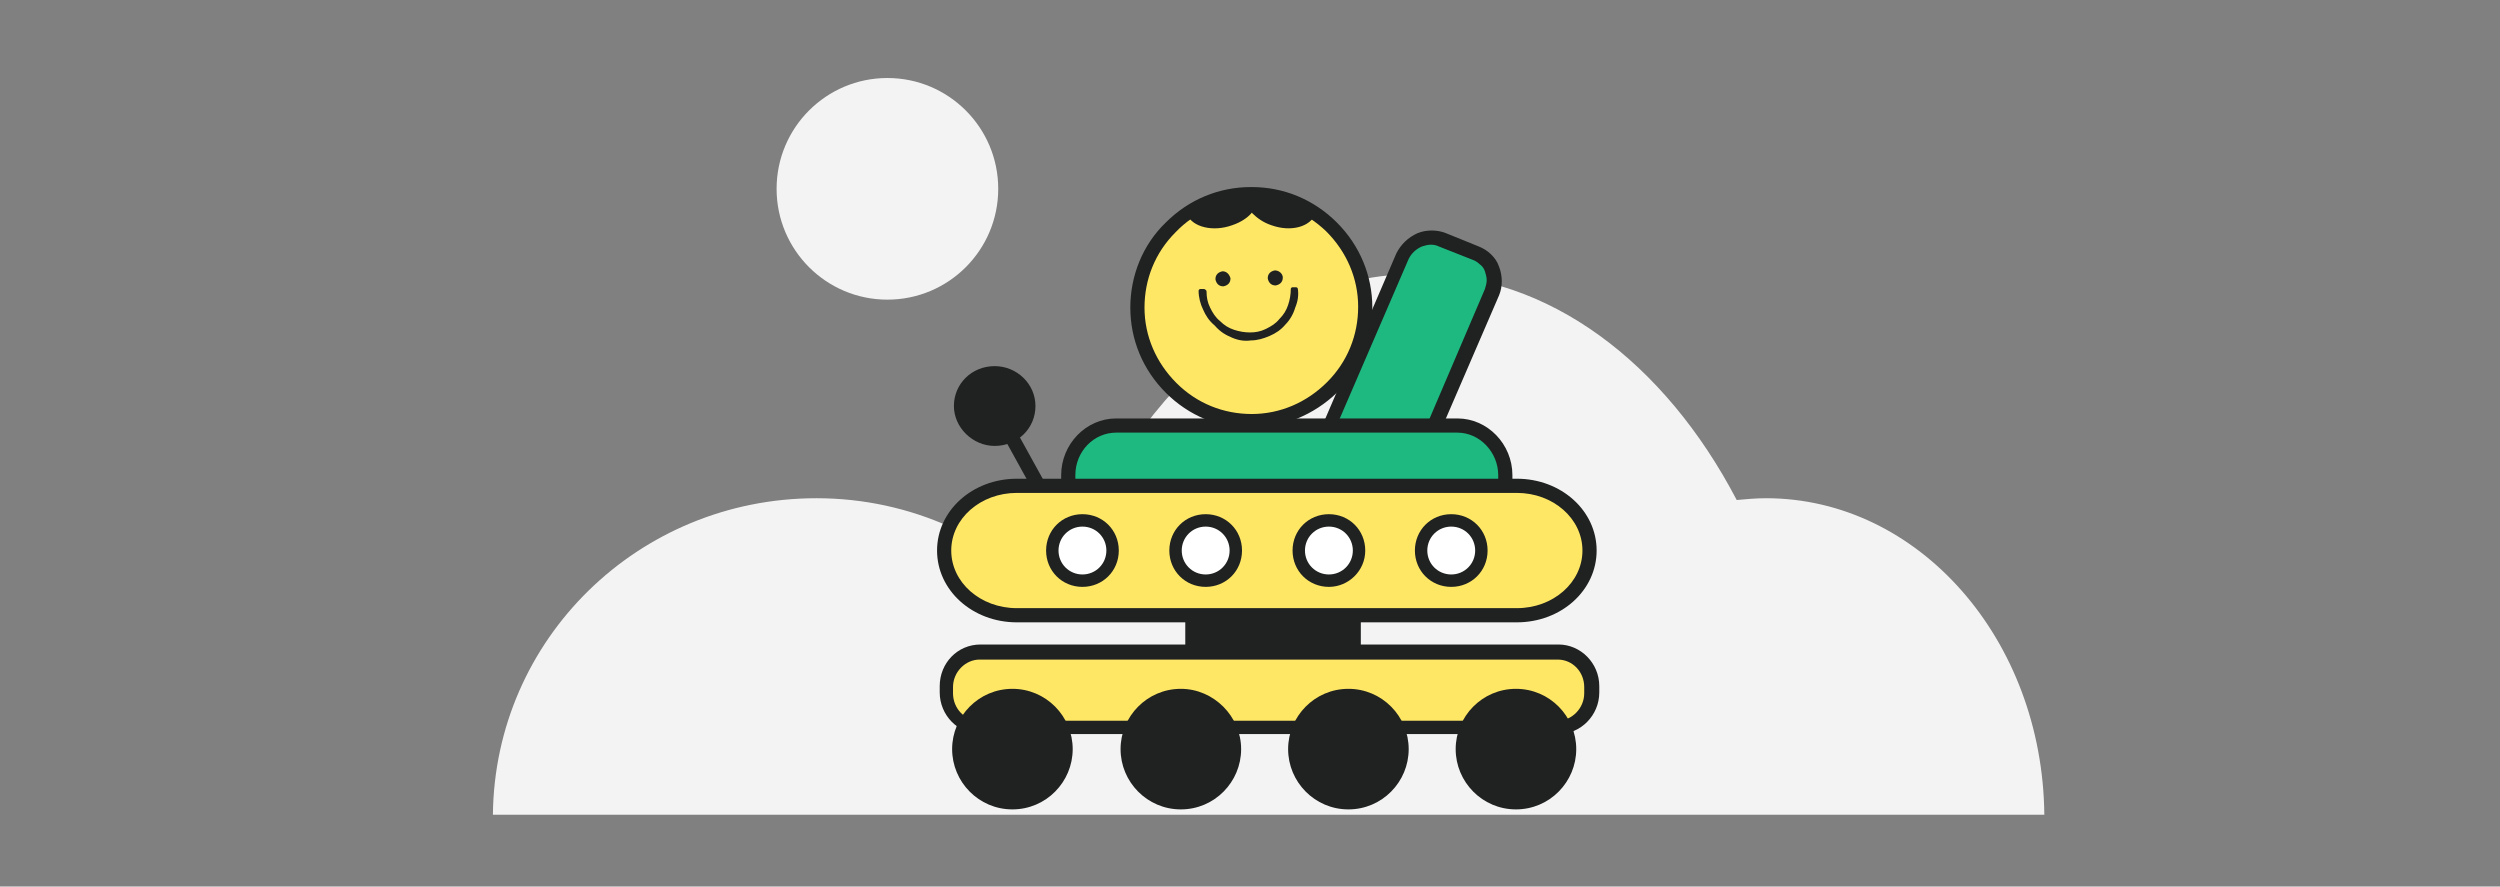 <svg width="282" height="100" viewBox="0 0 282 100" fill="none" xmlns="http://www.w3.org/2000/svg">
<rect x="0" y="0" width="282" height="100" fill="#808080" stroke="none"/>
<path d="M199.2 56.2C198.1 56.2 197 56.3 195.9 56.4C187.8 40.9 174.7 30.9 159.9 30.9C141.6 30.9 125.9 46.2 119.1 68C112.4 60.8 102.8 56.2 92.1 56.2C72 56.2 55.8 72.1 55.6 91.9H115.5H128.6H167.9H204.4H230.6C230.4 72.1 216.4 56.2 199.2 56.2Z" fill="#F4F3F4"/>
<path d="M100.1 33.8C107.004 33.8 112.6 28.204 112.6 21.3C112.6 14.396 107.004 8.8 100.1 8.8C93.196 8.8 87.6 14.396 87.6 21.3C87.6 28.204 93.196 33.8 100.1 33.8Z" fill="#F4F3F4"/>
<path d="M175.8 73.6H110.6C108.5 73.6 106.8 75.3 106.8 77.5V78.2C106.8 80.3 108.5 82.1 110.6 82.1H175.8C177.9 82.1 179.6 80.4 179.6 78.2V77.5C179.6 75.3 177.9 73.6 175.8 73.6Z" fill="#FFE766"/>
<path d="M175.8 82.8H110.6C108.1 82.8 106 80.7 106 78.1V77.4C106 74.8 108 72.7 110.6 72.7H175.8C178.3 72.7 180.4 74.8 180.4 77.4V78.1C180.4 80.7 178.3 82.8 175.8 82.8ZM110.5 74.4C108.9 74.4 107.5 75.8 107.5 77.5V78.2C107.5 79.9 108.8 81.3 110.5 81.3H175.7C177.3 81.3 178.7 79.9 178.7 78.2V77.5C178.7 75.8 177.4 74.4 175.7 74.4H110.5Z" fill="#1F2220"/>
<path d="M121 84.5C121 88.2 118 91.3 114.2 91.3C110.4 91.3 107.4 88.2 107.4 84.5C107.4 80.8 110.4 77.7 114.2 77.7C118 77.7 121 80.8 121 84.5Z" fill="#1F2220"/>
<path d="M140 84.5C140 88.2 137 91.3 133.2 91.3C129.4 91.3 126.4 88.2 126.4 84.5C126.4 80.8 129.4 77.7 133.2 77.7C136.9 77.7 140 80.8 140 84.5Z" fill="#1F2220"/>
<path d="M158.9 84.5C158.9 88.2 155.9 91.3 152.1 91.3C148.3 91.3 145.3 88.2 145.3 84.5C145.3 80.8 148.3 77.7 152.1 77.7C155.9 77.7 158.9 80.8 158.9 84.5Z" fill="#1F2220"/>
<path d="M177.8 84.5C177.8 88.2 174.8 91.3 171 91.3C167.2 91.3 164.2 88.2 164.2 84.5C164.2 80.8 167.2 77.7 171 77.7C174.8 77.7 177.8 80.8 177.8 84.5Z" fill="#1F2220"/>
<path d="M153.5 64.8H133.7V73.5H153.5V64.8Z" fill="#1F2220"/>
<path d="M112.2 50.3C114.8 50.3 116.8 48.3 116.8 45.8C116.8 43.3 114.7 41.3 112.2 41.3C109.6 41.3 107.6 43.3 107.6 45.8C107.6 48.2 109.7 50.3 112.2 50.3Z" fill="#1F2220"/>
<path d="M112.855 45.373L111.454 46.146L116.576 55.426L117.977 54.653L112.855 45.373Z" fill="#1F2220"/>
<path d="M168.4 33.1L158.9 55.1C158.5 55.9 157.8 56.6 157 56.9C156.2 57.2 155.2 57.2 154.4 56.9L150.7 55.4C150.3 55.2 149.9 55 149.6 54.7C149.3 54.4 149 54 148.9 53.6C148.7 53.2 148.6 52.7 148.6 52.3C148.6 51.9 148.7 51.4 148.8 51L158.3 29C158.7 28.2 159.4 27.5 160.2 27.2C161 26.9 162 26.9 162.8 27.2L166.5 28.7C166.9 28.9 167.3 29.1 167.6 29.4C167.9 29.7 168.2 30.1 168.3 30.5C168.5 30.9 168.6 31.4 168.6 31.8C168.6 32.2 168.5 32.7 168.4 33.1Z" fill="#1DB981"/>
<path d="M155.7 58C155.1 58 154.6 57.9 154 57.7L150.3 56.2C149.8 56 149.3 55.7 148.9 55.3C148.5 54.9 148.2 54.5 148 53.9C147.8 53.4 147.7 52.8 147.7 52.3C147.7 51.7 147.8 51.2 148 50.7L157.5 28.6C158 27.6 158.8 26.8 159.9 26.3C160.9 25.9 162.1 25.9 163.1 26.3L166.8 27.8C167.3 28 167.8 28.3 168.2 28.7C168.6 29.1 168.9 29.5 169.1 30.1C169.3 30.6 169.4 31.2 169.4 31.7C169.4 32.3 169.3 32.8 169.1 33.3L159.6 55.3C159.1 56.4 158.3 57.1 157.2 57.6C156.8 57.9 156.3 58 155.7 58ZM161.4 27.6C161.1 27.6 160.7 27.7 160.4 27.8C159.7 28.1 159.2 28.6 158.9 29.2L149.4 51.2C149.3 51.5 149.2 51.8 149.2 52.2C149.2 52.5 149.3 52.9 149.4 53.2C149.5 53.5 149.7 53.8 150 54C150.2 54.2 150.5 54.4 150.8 54.5L154.6 56C155.3 56.3 156 56.3 156.6 56C157.3 55.7 157.8 55.2 158.1 54.6L167.5 32.6C167.6 32.3 167.7 31.9 167.7 31.6C167.7 31.3 167.6 30.9 167.5 30.6C167.4 30.3 167.2 30 166.9 29.8C166.7 29.6 166.4 29.4 166.1 29.3L162.3 27.8C162.1 27.7 161.8 27.6 161.4 27.6Z" fill="#1F2220"/>
<path d="M164.4 48H125.9C122.9 48 120.5 50.5 120.5 53.6V61C120.5 64.1 122.9 66.6 125.9 66.6H164.4C167.4 66.6 169.8 64.1 169.8 61V53.6C169.7 50.5 167.3 48 164.4 48Z" fill="#1DB981"/>
<path d="M164.4 67.4H125.9C122.5 67.4 119.7 64.5 119.7 61V53.6C119.7 50.1 122.5 47.2 125.9 47.2H164.4C167.8 47.2 170.6 50.1 170.6 53.6V61C170.5 64.5 167.8 67.4 164.4 67.4ZM125.9 48.8C123.4 48.8 121.3 50.9 121.3 53.6V61C121.3 63.6 123.4 65.8 125.9 65.8H164.4C166.9 65.8 169 63.7 169 61V53.6C169 51 166.9 48.8 164.4 48.8H125.9Z" fill="#1F2220"/>
<path d="M171.1 54.8H114.7C110.2 54.8 106.5 58.1 106.5 62.1C106.5 66.1 110.2 69.4 114.7 69.4H171.1C175.6 69.4 179.3 66.1 179.3 62.1C179.3 58 175.7 54.8 171.1 54.8Z" fill="#FFE766"/>
<path d="M171.1 70.2H114.7C109.7 70.2 105.7 66.6 105.7 62.1C105.7 57.6 109.7 54 114.7 54H171.1C176.1 54 180.1 57.6 180.1 62.1C180.1 66.6 176.1 70.2 171.1 70.2ZM114.7 55.6C110.6 55.6 107.3 58.5 107.3 62.1C107.3 65.7 110.6 68.6 114.7 68.6H171.1C175.2 68.6 178.5 65.7 178.5 62.1C178.5 58.5 175.2 55.6 171.1 55.6H114.7Z" fill="#1F2220"/>
<path d="M122.1 65.5C124 65.5 125.5 64 125.5 62.1C125.5 60.2 124 58.7 122.1 58.7C120.2 58.7 118.7 60.2 118.7 62.1C118.7 64 120.3 65.5 122.1 65.5Z" fill="white"/>
<path d="M122.1 66.2C119.8 66.2 118 64.4 118 62.1C118 59.8 119.8 58 122.1 58C124.4 58 126.2 59.8 126.2 62.1C126.2 64.4 124.4 66.2 122.1 66.2ZM122.1 59.4C120.6 59.4 119.4 60.6 119.4 62.1C119.4 63.6 120.6 64.8 122.1 64.8C123.6 64.8 124.8 63.6 124.8 62.1C124.8 60.6 123.6 59.4 122.1 59.4Z" fill="#1F2220"/>
<path d="M136 65.5C137.9 65.5 139.4 64 139.4 62.1C139.4 60.2 137.9 58.7 136 58.7C134.1 58.7 132.6 60.2 132.6 62.1C132.6 64 134.1 65.5 136 65.5Z" fill="white"/>
<path d="M136 66.2C133.7 66.2 131.9 64.4 131.9 62.1C131.9 59.8 133.7 58 136 58C138.3 58 140.1 59.8 140.1 62.1C140.1 64.4 138.3 66.2 136 66.2ZM136 59.4C134.5 59.4 133.3 60.6 133.3 62.1C133.3 63.6 134.5 64.8 136 64.8C137.5 64.8 138.7 63.6 138.7 62.1C138.7 60.6 137.5 59.4 136 59.4Z" fill="#1F2220"/>
<path d="M149.9 65.5C151.8 65.5 153.3 64 153.3 62.1C153.3 60.2 151.8 58.7 149.9 58.7C148 58.7 146.5 60.2 146.5 62.1C146.5 64 148 65.5 149.9 65.5Z" fill="white"/>
<path d="M149.9 66.2C147.6 66.2 145.8 64.4 145.8 62.1C145.8 59.8 147.6 58 149.9 58C152.2 58 154 59.8 154 62.1C154 64.4 152.1 66.2 149.9 66.2ZM149.9 59.4C148.4 59.4 147.2 60.6 147.2 62.1C147.2 63.6 148.4 64.8 149.9 64.8C151.4 64.8 152.6 63.6 152.6 62.1C152.6 60.6 151.4 59.4 149.9 59.4Z" fill="#1F2220"/>
<path d="M163.7 65.5C165.6 65.5 167.1 64 167.1 62.1C167.1 60.2 165.6 58.7 163.7 58.7C161.8 58.7 160.3 60.2 160.3 62.1C160.3 64 161.8 65.5 163.7 65.5Z" fill="white"/>
<path d="M163.7 66.2C161.4 66.2 159.6 64.4 159.6 62.1C159.6 59.8 161.4 58 163.7 58C166 58 167.8 59.8 167.8 62.1C167.8 64.4 166 66.2 163.7 66.2ZM163.7 59.4C162.2 59.4 161 60.6 161 62.1C161 63.6 162.2 64.8 163.7 64.8C165.2 64.8 166.4 63.6 166.4 62.1C166.4 60.6 165.2 59.4 163.7 59.4Z" fill="#1F2220"/>
<path d="M141.1 47.4C148.169 47.4 153.9 41.669 153.9 34.6C153.9 27.531 148.169 21.8 141.1 21.8C134.031 21.8 128.3 27.531 128.3 34.6C128.3 41.669 134.031 47.4 141.1 47.4Z" fill="#FFE766"/>
<path d="M141.1 48.3C137.5 48.3 134.1 46.9 131.5 44.3C128.9 41.7 127.5 38.3 127.5 34.7C127.5 31.1 128.9 27.6 131.5 25.1C134.1 22.5 137.5 21.1 141.1 21.1C141.1 21.1 141.1 21.1 141.2 21.1C144.8 21.1 148.2 22.5 150.8 25.1C153.4 27.7 154.8 31.1 154.8 34.7C154.8 38.3 153.4 41.8 150.8 44.3C148.2 46.8 144.8 48.2 141.1 48.3C141.1 48.3 141.2 48.3 141.1 48.3ZM141.1 22.6C137.8 22.6 134.8 23.9 132.6 26.2C130.3 28.5 129.1 31.5 129.1 34.7C129.1 37.9 130.4 40.9 132.7 43.2C135 45.5 138 46.7 141.2 46.7C144.4 46.7 147.4 45.4 149.7 43.1C152 40.8 153.2 37.8 153.2 34.6C153.2 31.4 151.9 28.4 149.6 26.1C147.3 23.9 144.3 22.6 141.1 22.6Z" fill="#1F2220"/>
<path fill-rule="evenodd" clip-rule="evenodd" d="M139 38.1C139.7 38.4 140.4 38.5 141.1 38.4C141.8 38.4 142.5 38.2 143.2 37.9C143.9 37.6 144.5 37.2 145 36.6C145.5 36.1 145.9 35.4 146.1 34.7C146.4 34 146.5 33.3 146.4 32.6C146.4 32.5 146.3 32.4 146.2 32.4H145.8C145.7 32.4 145.6 32.5 145.6 32.6C145.6 33.2 145.5 33.8 145.3 34.4C145.1 35 144.8 35.5 144.3 36C143.9 36.5 143.4 36.8 142.8 37.1C142.2 37.4 141.6 37.5 141 37.5C140.4 37.5 139.8 37.4 139.2 37.2C138.6 37 138.1 36.7 137.6 36.2C137.1 35.8 136.8 35.3 136.5 34.7C136.2 34.1 136.1 33.5 136.1 32.9C136.1 32.8 136.1 32.8 136 32.7C136 32.7 135.9 32.6 135.8 32.6H135.4C135.3 32.6 135.2 32.7 135.2 32.8C135.2 33.5 135.4 34.3 135.7 34.9C136 35.6 136.4 36.2 137 36.7C137.7 37.5 138.3 37.8 139 38.1Z" fill="#1F2220"/>
<path d="M138.8 31.4C138.8 31.9 138.5 32.2 138 32.3C137.5 32.3 137.2 32 137.1 31.5C137.1 31 137.4 30.7 137.9 30.6C138.4 30.6 138.7 31 138.8 31.4Z" fill="#1F2220"/>
<path d="M144.7 31.3C144.7 31.8 144.4 32.1 143.9 32.2C143.4 32.2 143.1 31.9 143 31.4C143 30.9 143.3 30.6 143.8 30.5C144.3 30.5 144.7 30.9 144.7 31.3Z" fill="#1F2220"/>
<path d="M139 25.4C139.9 25.1 140.7 24.6 141.2 24C140.6 23.3 140.2 22.6 140.3 21.9C138 22 135.8 22.8 133.9 24.1V24.2C134.5 25.6 136.8 26.2 139 25.4Z" fill="#1F2220"/>
<path d="M141.2 24C141.8 24.6 142.5 25.1 143.4 25.4C145.6 26.2 147.8 25.6 148.4 24.1C146.6 22.8 144.4 22 142.1 21.8C142.2 22.6 141.8 23.3 141.2 24Z" fill="#1F2220"/>
<path d="M141 21.8C140.8 21.8 140.5 21.8 140.3 21.8C140.3 22.5 140.6 23.3 141.2 23.9C141.8 23.2 142.1 22.5 142.1 21.8C141.8 21.8 141.4 21.8 141 21.8Z" fill="#1F2220"/>
<path d="M140 22H143V24H140V22Z" fill="#1F2220"/>
</svg>
